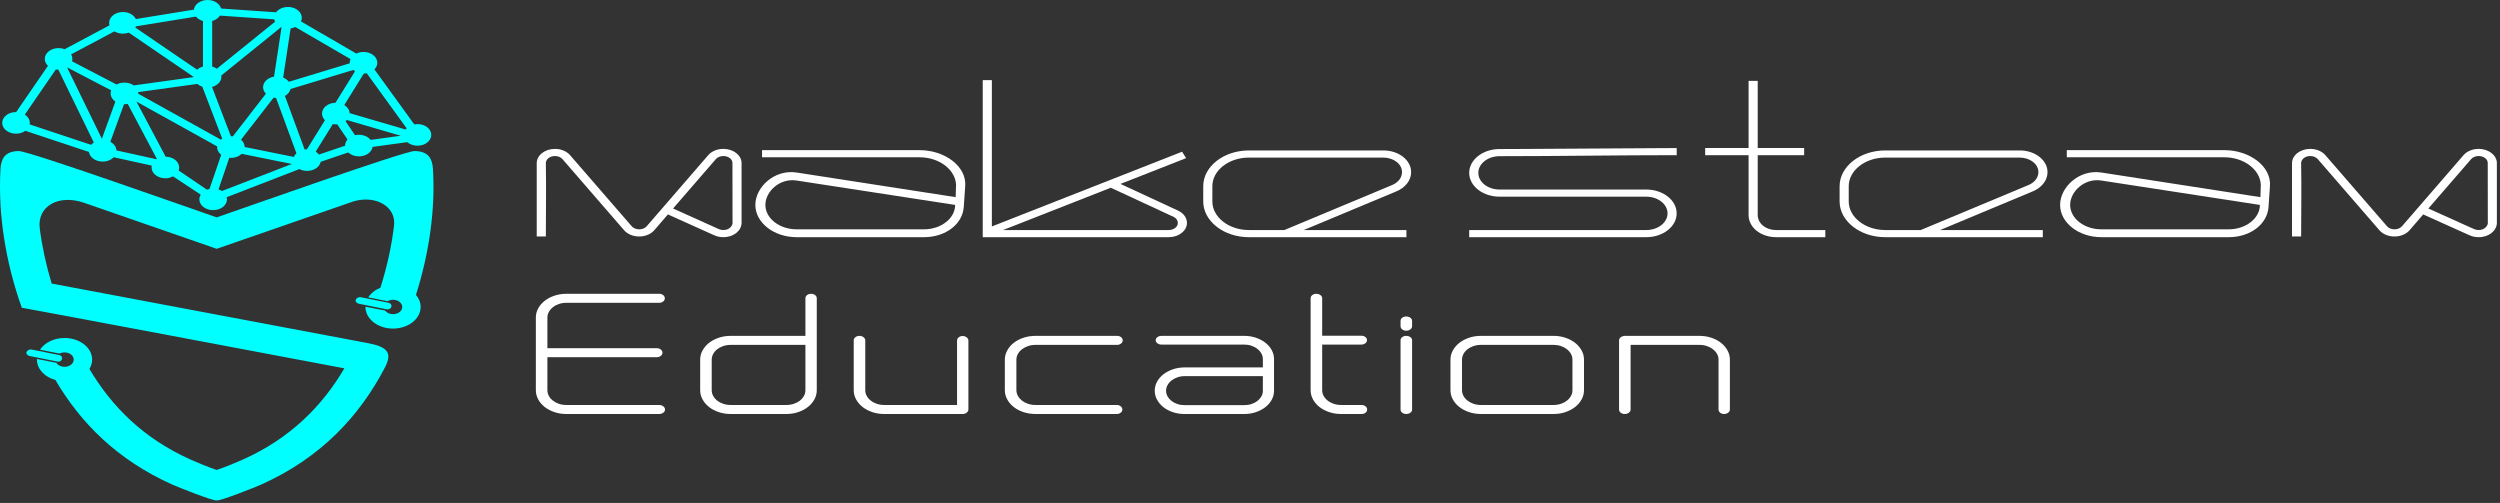 <svg width="343" height="69" viewBox="0 0 343 69" fill="none" xmlns="http://www.w3.org/2000/svg">
<rect x="0" y="0" width="343" height="69" fill="#333333" stroke="none"/>
<path fill-rule="evenodd" clip-rule="evenodd" d="M52.82 50.406C49.369 57.027 44.089 62.774 35.879 66.462C35.204 66.779 30.165 68.775 29.734 68.66C29.29 68.778 24.269 66.781 23.59 66.462C16.105 63.099 11.055 58.025 7.606 52.138C6.129 51.734 5.069 50.633 5.069 49.338L5.071 49.253L7.678 49.765L7.721 49.772C7.926 50.101 8.357 50.327 8.855 50.327C9.552 50.327 10.117 49.884 10.117 49.338C10.117 48.792 9.552 48.35 8.855 48.35C8.6 48.35 8.362 48.409 8.164 48.511C8.138 48.504 8.112 48.498 8.085 48.492L5.487 47.982C6.116 47.026 7.388 46.373 8.855 46.373C10.945 46.373 12.64 47.7 12.64 49.338C12.64 49.797 12.508 50.232 12.27 50.62C15.29 55.728 19.643 60.131 26.101 63.032L26.163 63.061C27.067 63.468 28.513 64.062 29.729 64.481C30.945 64.063 32.387 63.473 33.297 63.064L33.367 63.032C39.861 60.115 44.227 55.679 47.249 50.534C42 49.545 2.972 42.179 2.99 42.222C0.813 36.113 -0.299 29.509 0.07 23.166C0.143 21.907 0.581 20.725 2.596 20.725C4.004 20.725 26.52 28.724 29.734 29.823C32.997 28.709 55.451 20.725 56.871 20.725C58.861 20.725 59.313 21.89 59.395 23.134C59.759 28.685 58.88 34.758 57.068 40.461C57.474 40.934 57.711 41.503 57.711 42.115C57.711 43.753 56.016 45.081 53.925 45.081C51.834 45.081 50.14 43.753 50.14 42.115L50.14 42.08L52.832 42.608C53.05 42.904 53.458 43.104 53.925 43.104C54.622 43.104 55.187 42.661 55.187 42.115C55.187 41.569 54.622 41.127 53.925 41.127C53.642 41.127 53.382 41.199 53.171 41.323L50.529 40.804C50.888 40.234 51.474 39.768 52.193 39.478C53.084 36.679 53.721 33.802 54.064 30.952C54.371 28.393 51.64 26.736 48.538 27.615L29.732 34.136L11.527 27.819C8.001 26.606 5.061 28.32 5.454 31.349C5.781 33.869 6.33 36.405 7.09 38.903L50.397 47.061C53.1 47.57 53.894 48.338 52.819 50.406H52.82Z" fill="#00FFFF"/>
<path fill-rule="evenodd" clip-rule="evenodd" d="M39.507 0.958L39.556 0.959L39.605 0.96L39.653 0.962L39.701 0.966L39.748 0.97L39.796 0.975L39.842 0.981H39.843L39.889 0.988L39.935 0.996H39.935L39.98 1.005L40.025 1.014L40.07 1.025L40.114 1.036L40.158 1.048H40.158L40.201 1.061L40.244 1.074L40.286 1.089L40.328 1.104H40.328L40.369 1.12L40.409 1.137H40.41L40.449 1.155L40.489 1.173L40.527 1.192L40.565 1.211L40.603 1.232H40.603L40.639 1.253L40.676 1.274L40.711 1.297H40.711L40.746 1.32L40.779 1.343H40.78L40.813 1.368H40.813L40.845 1.392L40.877 1.418L40.908 1.444H40.908L40.938 1.471L40.967 1.498L40.996 1.526L41.024 1.554L41.05 1.583L41.076 1.612L41.101 1.642L41.126 1.672L41.149 1.703L41.171 1.734L41.193 1.766L41.213 1.798L41.232 1.831L41.251 1.864H41.251L41.268 1.897L41.285 1.931L41.3 1.966L41.315 2L41.328 2.035L41.34 2.071L41.351 2.106L41.361 2.142L41.37 2.178L41.378 2.215L41.385 2.252L41.39 2.289L41.394 2.327L41.397 2.365L41.399 2.402L41.4 2.441L41.399 2.479L41.397 2.517L41.394 2.555L41.39 2.592L41.385 2.63L41.378 2.667L41.37 2.703V2.703L41.361 2.74L41.351 2.775V2.776L41.34 2.811L41.328 2.847L41.315 2.882L41.3 2.916L41.291 2.937L48.886 7.348C49.174 7.209 49.513 7.129 49.875 7.129C50.921 7.129 51.768 7.793 51.768 8.612C51.768 8.954 51.62 9.269 51.371 9.52L56.838 17.065C56.979 17.039 57.127 17.025 57.278 17.025C58.324 17.025 59.171 17.688 59.171 18.507C59.171 19.326 58.324 19.99 57.278 19.99C56.721 19.99 56.221 19.802 55.874 19.501L51.119 20.156C51.005 20.889 50.208 21.457 49.24 21.457C48.651 21.457 48.126 21.246 47.778 20.916L44.002 22.197C43.86 22.906 43.077 23.448 42.132 23.448C41.742 23.448 41.38 23.356 41.079 23.197L31.1 27.057C31.124 27.152 31.137 27.25 31.137 27.351C31.137 28.169 30.289 28.833 29.244 28.833C28.199 28.833 27.351 28.169 27.351 27.351C27.351 27.119 27.419 26.9 27.54 26.705C26.435 25.954 24.837 24.948 23.732 24.197C23.287 24.378 23.212 24.459 22.688 24.459C21.643 24.459 20.795 23.795 20.795 22.976C20.795 22.891 20.805 22.807 20.823 22.725L15.602 21.572C15.257 21.936 14.704 22.171 14.082 22.171C13.105 22.171 12.301 21.591 12.2 20.847L3.48 17.947C3.143 18.191 2.691 18.341 2.196 18.341C1.15 18.341 0.303 17.677 0.303 16.858C0.303 16.039 1.15 15.376 2.196 15.376L2.221 15.376L6.582 9.028C6.308 8.771 6.144 8.44 6.144 8.08C6.144 7.261 6.991 6.597 8.037 6.597C8.336 6.597 8.618 6.652 8.87 6.748L15.024 3.473C14.991 3.363 14.973 3.249 14.973 3.132C14.973 2.313 15.821 1.649 16.866 1.649C17.679 1.649 18.373 2.051 18.641 2.615L26.599 1.322C26.701 0.579 27.504 0 28.48 0C29.388 0 30.146 0.501 30.331 1.169L37.876 1.688C38.206 1.251 38.812 0.958 39.507 0.958L39.507 0.958ZM50.321 10.053C50.191 10.078 50.055 10.092 49.915 10.094L47.236 14.412C47.661 14.672 47.941 15.071 47.964 15.521L55.64 17.765C55.684 17.706 55.733 17.65 55.787 17.596L50.321 10.053ZM40.505 3.701L40.489 3.709L40.45 3.727L40.41 3.745H40.41L40.369 3.761L40.328 3.777H40.328L40.286 3.792L40.244 3.807V3.807L40.202 3.821L40.158 3.834H40.158L40.114 3.846L40.07 3.857L40.026 3.867L39.98 3.877L39.935 3.885H39.935L39.889 3.893L39.875 3.895L39.507 6.32L38.85 10.642C39.175 10.773 39.446 10.974 39.629 11.221L47.986 8.685C47.984 8.661 47.983 8.636 47.983 8.612C47.983 8.435 48.023 8.265 48.095 8.108L40.505 3.701L40.505 3.701ZM30.177 2.142C29.959 2.485 29.578 2.752 29.112 2.881V9.129C29.351 9.195 29.568 9.298 29.752 9.429L37.74 2.973L37.729 2.951V2.95L37.714 2.916L37.7 2.882L37.687 2.847L37.674 2.811L37.663 2.776V2.776L37.653 2.74L37.644 2.703V2.703L37.636 2.667L37.634 2.655L30.177 2.142L30.177 2.142ZM18.658 3.613C18.632 3.671 18.602 3.728 18.569 3.782L27.043 9.563C27.257 9.368 27.534 9.216 27.85 9.129V2.881C27.448 2.77 27.108 2.555 26.883 2.278L18.658 3.613L18.658 3.613ZM13.976 19.043L15.833 13.936C15.432 13.665 15.178 13.263 15.178 12.815C15.178 12.669 15.205 12.529 15.255 12.396L9.206 9.246L9.203 9.248L13.976 19.043L13.976 19.043ZM17.014 14.297L15.137 19.457C15.625 19.714 15.952 20.145 15.974 20.635L21.462 21.847L21.525 21.807L20.822 20.479L17.524 14.255C17.378 14.282 17.227 14.297 17.071 14.297L17.014 14.297L17.014 14.297ZM18.963 12.859L30.307 19.16C30.364 19.113 30.424 19.069 30.488 19.029L27.758 11.898C27.492 11.811 27.257 11.679 27.068 11.514L18.951 12.64C18.959 12.697 18.964 12.755 18.964 12.815L18.963 12.859ZM29.79 20.084L18.721 13.936L22.725 21.494C23.754 21.509 24.582 22.167 24.582 22.976C24.582 23.119 24.556 23.257 24.508 23.388L28.392 26.027C28.504 25.982 28.623 25.946 28.747 25.92L30.348 21.236C30.001 20.967 29.785 20.594 29.785 20.182C29.785 20.149 29.787 20.116 29.79 20.084V20.084ZM40.04 22.497L33.16 21.104C32.813 21.445 32.278 21.664 31.678 21.664C31.604 21.664 31.531 21.661 31.459 21.654L29.979 25.983C30.15 26.04 30.308 26.115 30.449 26.206L40.04 22.497ZM12.501 19.873C12.604 19.752 12.729 19.642 12.871 19.549L8.006 9.562C7.887 9.561 7.771 9.551 7.657 9.533L3.408 15.719C3.824 15.991 4.089 16.4 4.089 16.858C4.089 16.93 4.083 17 4.07 17.069L12.501 19.873V19.873ZM54.975 18.626L47.591 16.467C47.535 16.525 47.474 16.58 47.409 16.631L48.71 18.551C48.879 18.513 49.057 18.492 49.241 18.492C49.921 18.492 50.516 18.772 50.85 19.193L54.975 18.626ZM47.349 19.989L47.349 19.974C47.349 19.663 47.471 19.375 47.68 19.137L46.27 17.056C46.205 17.061 46.139 17.064 46.072 17.064C45.93 17.064 45.79 17.052 45.657 17.028L43.313 20.806C43.49 20.917 43.642 21.053 43.76 21.207L47.349 19.989H47.349ZM40.322 21.533C40.395 21.345 40.515 21.173 40.67 21.025L37.879 13.444C37.761 13.438 37.646 13.424 37.535 13.403L33.064 19.172C33.374 19.433 33.566 19.782 33.571 20.167L40.322 21.533V21.533ZM41.793 20.507C41.896 20.492 42.002 20.484 42.11 20.483L44.584 16.497C44.331 16.244 44.18 15.927 44.18 15.581C44.18 14.774 45.003 14.118 46.028 14.099L48.708 9.778C48.62 9.724 48.539 9.665 48.465 9.6L39.857 12.212C39.772 12.605 39.489 12.946 39.092 13.169L41.793 20.507L41.793 20.507ZM31.679 18.699C31.769 18.699 31.856 18.704 31.942 18.713L33.224 17.061L36.481 12.858C36.24 12.61 36.097 12.3 36.097 11.963C36.097 11.249 36.742 10.653 37.599 10.512L38.626 3.753L38.605 3.744L38.565 3.727L38.565 3.727L30.362 10.357C30.37 10.412 30.374 10.469 30.374 10.527C30.374 11.179 29.836 11.733 29.088 11.932L31.679 18.699H31.679ZM15.7 4.299L9.758 7.461C9.868 7.649 9.93 7.859 9.93 8.08C9.93 8.194 9.914 8.305 9.883 8.412L15.995 11.595C16.301 11.429 16.671 11.332 17.071 11.332C17.563 11.332 18.011 11.479 18.348 11.72L26.589 10.576L26.589 10.564L17.665 4.476C17.423 4.565 17.152 4.615 16.867 4.615C16.427 4.615 16.021 4.497 15.7 4.299V4.299Z" fill="#00FFFF"/>
<path fill-rule="evenodd" clip-rule="evenodd" d="M4.356 47.957L8.092 48.706C8.797 48.847 8.597 49.753 7.808 49.595L4.071 48.846C3.76 48.784 3.545 48.529 3.646 48.291L3.647 48.29C3.748 48.051 4.044 47.895 4.356 47.957H4.356Z" fill="#00FFFF"/>
<path fill-rule="evenodd" clip-rule="evenodd" d="M49.527 40.784L53.263 41.533C54.012 41.683 53.781 42.583 52.979 42.422L49.242 41.673C48.931 41.611 48.716 41.357 48.817 41.118L48.818 41.117C48.919 40.878 49.215 40.722 49.527 40.784H49.527Z" fill="#00FFFF"/>
<path fill-rule="evenodd" clip-rule="evenodd" d="M76.141 20.426C77.039 20.426 77.827 20.797 78.268 21.353L86.597 30.955C86.81 31.26 87.222 31.467 87.697 31.467C88.149 31.467 88.545 31.279 88.765 30.998L97.158 21.301C97.607 20.774 98.373 20.426 99.242 20.426C100.585 20.426 101.68 21.254 101.743 22.293L101.746 30.581C101.725 31.669 100.642 32.542 99.242 32.542C98.77 32.542 98.328 32.439 97.951 32.261L91.636 29.419L89.822 31.524C89.379 32.078 88.593 32.447 87.697 32.447C86.809 32.447 86.029 32.085 85.584 31.538L77.198 21.862C76.977 21.588 76.586 21.407 76.141 21.407C75.45 21.407 74.89 21.846 74.89 22.387C74.953 25.725 74.892 29.105 74.89 32.447H73.638V22.387C73.638 21.304 74.759 20.427 76.141 20.427V20.426ZM98.6 31.422C98.788 31.511 99.008 31.561 99.243 31.561C100.142 31.561 100.458 30.923 100.503 30.68L100.492 22.33C100.473 21.814 99.909 21.407 99.243 21.407C98.805 21.407 98.42 21.582 98.197 21.849L92.342 28.606L98.6 31.422H98.6Z" fill="white"/>
<path fill-rule="evenodd" clip-rule="evenodd" d="M109.292 23.669C106.24 23.206 103.635 25.681 103.635 28.115V28.115C103.635 30.549 106.178 32.541 109.286 32.541H126.77C129.801 32.541 132.111 30.688 132.233 28.337L132.429 25.502C132.615 22.809 129.613 20.6 126.171 20.6H104.552V21.58H126.171C128.842 21.58 131.047 23.246 131.172 25.316C131.175 25.377 131.116 26.985 131.116 27.048L109.292 23.669L109.292 23.669ZM131.044 28.115L109.286 24.767C106.979 24.412 105.011 26.273 105.011 28.115C105.011 29.956 106.935 31.463 109.286 31.463H126.77C129.121 31.463 131.044 29.956 131.044 28.115Z" fill="white"/>
<path fill-rule="evenodd" clip-rule="evenodd" d="M161.633 28.898C162.363 29.24 162.851 29.866 162.851 30.581C162.851 31.651 161.757 32.521 160.398 32.541L134.832 32.542V32.423V31.561V10.993H136.084V31.069L162.181 20.814L162.736 21.694L153.728 25.233C156.362 26.455 159 27.681 161.633 28.898V28.898ZM152.398 25.756L137.624 31.561L160.367 31.561C161.05 31.553 161.6 31.117 161.6 30.581C161.6 30.247 161.386 29.951 161.06 29.774L152.398 25.756L152.398 25.756Z" fill="white"/>
<path fill-rule="evenodd" clip-rule="evenodd" d="M171.342 32.542H192.961V31.561H178.875L191.592 26.252C192.792 25.751 193.609 24.76 193.609 23.62C193.609 21.974 191.906 20.64 189.804 20.64H171.342C167.9 20.64 165.084 22.845 165.084 25.541V27.64C165.084 30.336 167.9 32.542 171.342 32.542ZM176.212 31.561H171.342C168.591 31.561 166.335 29.795 166.335 27.64V25.541C166.335 23.387 168.591 21.62 171.342 21.62H189.804C191.221 21.635 192.358 22.503 192.358 23.62C192.358 24.41 191.773 25.093 190.925 25.418L176.212 31.561H176.212Z" fill="white"/>
<path fill-rule="evenodd" clip-rule="evenodd" d="M225.865 26.985C227.479 26.985 228.786 28.009 228.786 29.273C228.786 30.538 227.479 31.562 225.865 31.562C217.769 31.562 209.671 31.558 201.575 31.561V32.542C209.671 32.542 217.768 32.542 225.865 32.542C228.17 32.542 230.038 31.079 230.038 29.273C230.038 27.468 228.17 26.005 225.865 26.005C219.149 26.005 212.432 26.005 205.716 26.005C204.116 25.991 202.826 24.973 202.826 23.717C202.826 22.462 204.113 21.445 205.709 21.429C213.819 21.429 221.934 21.289 230.043 21.289V20.308L205.541 20.452C203.333 20.536 201.574 21.965 201.574 23.717C201.574 25.514 203.426 26.972 205.716 26.985C212.432 26.988 219.149 26.985 225.865 26.985L225.865 26.985Z" fill="white"/>
<path fill-rule="evenodd" clip-rule="evenodd" d="M239.907 11.093H241.159V20.308H247.529V21.289H241.159V29.488C241.159 30.633 242.222 31.561 243.712 31.561C245.952 31.561 248.193 31.557 250.435 31.561V32.542C248.194 32.541 245.953 32.542 243.712 32.542C241.575 32.542 239.93 31.207 239.906 29.547V21.289H233.95V20.308H239.906V11.093H239.907Z" fill="white"/>
<path fill-rule="evenodd" clip-rule="evenodd" d="M258.652 32.542H280.271V31.561H266.186L278.902 26.252C280.103 25.751 280.92 24.76 280.92 23.62C280.92 21.974 279.216 20.64 277.114 20.64H258.652C255.211 20.64 252.394 22.845 252.394 25.541V27.64C252.394 30.336 255.211 32.542 258.652 32.542ZM263.523 31.561H258.652C255.901 31.561 253.646 29.795 253.646 27.64V25.541C253.646 23.387 255.901 21.62 258.652 21.62H277.114C278.531 21.635 279.668 22.503 279.668 23.62C279.668 24.41 279.084 25.093 278.235 25.418L263.523 31.561Z" fill="white"/>
<path fill-rule="evenodd" clip-rule="evenodd" d="M316.967 20.426C317.865 20.426 318.653 20.797 319.094 21.353L327.424 30.955C327.636 31.26 328.049 31.467 328.523 31.467C328.975 31.467 329.371 31.279 329.591 30.998L337.984 21.301C338.433 20.774 339.199 20.426 340.069 20.426C341.411 20.426 342.506 21.254 342.569 22.293L342.572 30.581C342.551 31.669 341.468 32.542 340.069 32.542C339.596 32.542 339.154 32.439 338.777 32.261L332.462 29.419L330.648 31.524C330.206 32.078 329.419 32.447 328.523 32.447C327.635 32.447 326.855 32.085 326.41 31.538L318.025 21.862C317.803 21.588 317.412 21.407 316.967 21.407C316.276 21.407 315.716 21.846 315.716 22.387C315.779 25.725 315.718 29.105 315.716 32.447H314.464V22.387C314.464 21.304 315.585 20.427 316.967 20.427V20.426ZM339.426 31.422C339.614 31.511 339.834 31.561 340.069 31.561C340.968 31.561 341.284 30.923 341.329 30.68L341.318 22.33C341.299 21.814 340.735 21.407 340.069 21.407C339.631 21.407 339.246 21.582 339.023 21.849L333.168 28.606L339.426 31.422H339.426Z" fill="white"/>
<path fill-rule="evenodd" clip-rule="evenodd" d="M288.304 23.669C285.253 23.206 282.647 25.681 282.647 28.115V28.115C282.647 30.549 285.19 32.541 288.298 32.541H305.783C308.813 32.541 311.123 30.688 311.246 28.337L311.441 25.502C311.627 22.809 308.625 20.6 305.184 20.6H283.564V21.58H305.184C307.855 21.58 310.059 23.246 310.184 25.316C310.188 25.377 310.129 26.985 310.129 27.048L288.304 23.669L288.304 23.669ZM310.057 28.115L288.298 24.767C285.991 24.412 284.024 26.273 284.024 28.115C284.024 29.956 285.947 31.463 288.298 31.463H305.783C308.134 31.463 310.057 29.956 310.057 28.115H310.057Z" fill="white"/>
<path d="M90.439 55.563C90.655 55.563 90.844 55.625 91.002 55.748C91.161 55.872 91.24 56.02 91.24 56.185C91.24 56.36 91.161 56.508 91.002 56.624C90.844 56.741 90.655 56.8 90.439 56.8H77.694C77.118 56.8 76.576 56.714 76.07 56.542C75.56 56.37 75.12 56.14 74.742 55.845C74.363 55.549 74.064 55.202 73.849 54.807C73.629 54.412 73.519 53.986 73.519 53.539V43.559C73.519 43.113 73.629 42.69 73.849 42.299C74.064 41.904 74.363 41.56 74.742 41.264C75.12 40.969 75.56 40.739 76.07 40.567C76.576 40.395 77.117 40.309 77.694 40.309H90.439C90.655 40.309 90.839 40.368 90.989 40.488C91.139 40.605 91.213 40.753 91.213 40.928C91.213 41.096 91.139 41.241 90.989 41.364C90.839 41.484 90.655 41.546 90.439 41.546H77.694C77.333 41.546 76.994 41.601 76.682 41.708C76.369 41.814 76.097 41.959 75.864 42.144C75.63 42.33 75.445 42.543 75.309 42.79C75.173 43.034 75.102 43.292 75.102 43.566V47.771H90.105C90.329 47.771 90.514 47.833 90.668 47.957C90.817 48.08 90.892 48.225 90.892 48.383C90.892 48.551 90.817 48.699 90.668 48.822C90.514 48.946 90.329 49.008 90.105 49.008H75.102V53.539C75.102 53.821 75.173 54.086 75.309 54.33C75.445 54.573 75.63 54.787 75.864 54.969C76.097 55.151 76.369 55.295 76.682 55.402C76.994 55.508 77.333 55.563 77.694 55.563H90.439V55.563ZM110.503 40.924C110.503 40.749 110.578 40.605 110.727 40.485C110.877 40.368 111.062 40.309 111.277 40.309C111.497 40.309 111.687 40.368 111.836 40.485C111.986 40.601 112.061 40.749 112.061 40.924V53.539C112.061 53.986 111.951 54.412 111.731 54.807C111.511 55.202 111.216 55.549 110.837 55.844C110.459 56.14 110.019 56.37 109.513 56.542C109.012 56.714 108.475 56.8 107.899 56.8H100.239C99.663 56.8 99.121 56.714 98.615 56.542C98.11 56.37 97.665 56.14 97.287 55.844C96.908 55.549 96.614 55.202 96.394 54.807C96.174 54.412 96.064 53.989 96.064 53.539V49.341C96.064 48.891 96.174 48.468 96.394 48.074C96.614 47.678 96.908 47.331 97.287 47.036C97.665 46.741 98.11 46.51 98.615 46.339C99.121 46.167 99.667 46.081 100.239 46.081H110.503V40.924ZM97.648 53.539C97.648 53.821 97.718 54.086 97.855 54.33C97.991 54.573 98.176 54.786 98.409 54.968C98.642 55.151 98.915 55.295 99.227 55.401C99.54 55.508 99.879 55.563 100.239 55.563H107.899C108.26 55.563 108.598 55.508 108.915 55.401C109.236 55.295 109.509 55.151 109.742 54.968C109.975 54.786 110.16 54.573 110.297 54.33C110.433 54.086 110.503 53.821 110.503 53.539V47.318H100.239C99.879 47.318 99.54 47.373 99.227 47.479C98.915 47.586 98.642 47.73 98.409 47.912C98.176 48.094 97.991 48.307 97.855 48.551C97.718 48.795 97.648 49.059 97.648 49.341V53.539ZM121.306 56.8C120.73 56.8 120.189 56.714 119.683 56.542C119.177 56.37 118.733 56.14 118.354 55.844C117.976 55.549 117.677 55.202 117.461 54.807C117.241 54.412 117.131 53.989 117.131 53.539V46.696C117.131 46.534 117.206 46.39 117.356 46.267C117.505 46.143 117.694 46.081 117.919 46.081C118.13 46.081 118.319 46.143 118.478 46.267C118.636 46.39 118.715 46.535 118.715 46.696V53.539C118.715 53.821 118.785 54.086 118.922 54.33C119.058 54.573 119.243 54.786 119.476 54.968C119.709 55.151 119.982 55.295 120.295 55.401C120.607 55.508 120.946 55.563 121.307 55.563H131.307C131.307 54.635 131.307 53.673 131.307 52.674C131.307 52.251 131.307 51.798 131.307 51.316C131.307 50.832 131.307 50.334 131.307 49.826C131.307 49.317 131.307 48.798 131.307 48.269C131.307 47.744 131.307 47.225 131.307 46.717C131.307 46.555 131.381 46.411 131.527 46.287C131.672 46.163 131.852 46.102 132.068 46.102C132.288 46.102 132.477 46.163 132.631 46.287C132.785 46.411 132.864 46.555 132.864 46.717V56.185C132.864 56.346 132.785 56.49 132.631 56.614C132.477 56.738 132.288 56.8 132.063 56.8H121.307H121.306ZM153.254 46.081C153.469 46.081 153.654 46.139 153.808 46.256C153.962 46.373 154.037 46.521 154.037 46.692C154.037 46.861 153.962 47.008 153.808 47.132C153.654 47.256 153.469 47.318 153.254 47.318H142.066C141.705 47.318 141.366 47.373 141.054 47.479C140.737 47.586 140.46 47.733 140.222 47.915C139.98 48.101 139.791 48.317 139.655 48.565C139.518 48.816 139.448 49.08 139.448 49.362V53.519C139.448 53.8 139.518 54.065 139.655 54.316C139.791 54.563 139.98 54.779 140.213 54.965C140.451 55.147 140.728 55.295 141.045 55.401C141.366 55.508 141.705 55.563 142.066 55.563H153.201C153.425 55.563 153.61 55.624 153.76 55.745C153.914 55.865 153.988 56.013 153.988 56.184C153.988 56.36 153.914 56.507 153.76 56.624C153.61 56.741 153.425 56.799 153.201 56.799H142.066C141.481 56.799 140.931 56.713 140.42 56.542C139.91 56.37 139.466 56.14 139.087 55.844C138.709 55.549 138.41 55.202 138.194 54.8C137.974 54.401 137.864 53.975 137.864 53.519V49.362C137.864 48.905 137.974 48.479 138.194 48.08C138.41 47.678 138.709 47.331 139.087 47.036C139.466 46.74 139.91 46.51 140.42 46.339C140.931 46.167 141.481 46.081 142.066 46.081H153.254ZM170.7 46.081C171.268 46.081 171.8 46.163 172.297 46.332C172.794 46.5 173.23 46.727 173.599 47.012C173.969 47.297 174.259 47.634 174.475 48.022C174.69 48.414 174.796 48.829 174.796 49.273V53.608C174.796 54.051 174.69 54.467 174.475 54.858C174.259 55.247 173.969 55.583 173.599 55.869C173.23 56.154 172.799 56.38 172.301 56.549C171.809 56.717 171.281 56.8 170.722 56.8H162.517C161.949 56.8 161.417 56.717 160.916 56.549C160.418 56.38 159.987 56.154 159.622 55.865C159.257 55.577 158.966 55.236 158.751 54.848C158.535 54.457 158.43 54.044 158.43 53.608C158.43 53.168 158.535 52.753 158.751 52.361C158.966 51.973 159.261 51.633 159.635 51.344C160.009 51.056 160.445 50.829 160.942 50.66C161.444 50.492 161.976 50.41 162.543 50.41H173.265V49.272C173.265 48.994 173.195 48.736 173.058 48.496C172.922 48.252 172.737 48.042 172.504 47.861C172.271 47.678 172.002 47.538 171.694 47.431C171.382 47.328 171.052 47.276 170.7 47.276H159.363C159.138 47.276 158.949 47.218 158.795 47.101C158.641 46.984 158.562 46.84 158.562 46.672C158.562 46.514 158.641 46.373 158.795 46.256C158.949 46.139 159.138 46.081 159.363 46.081H170.7L170.7 46.081ZM159.987 53.608C159.987 53.886 160.053 54.14 160.185 54.381C160.321 54.618 160.502 54.828 160.726 55.003C160.955 55.181 161.223 55.322 161.527 55.429C161.83 55.532 162.16 55.583 162.512 55.583H170.726C171.078 55.583 171.408 55.532 171.716 55.429C172.029 55.322 172.297 55.181 172.526 55.003C172.75 54.828 172.931 54.618 173.067 54.381C173.199 54.141 173.265 53.886 173.265 53.608V51.605H162.539C162.187 51.605 161.857 51.66 161.549 51.767C161.237 51.873 160.968 52.017 160.735 52.199C160.502 52.382 160.321 52.591 160.185 52.835C160.053 53.075 159.987 53.333 159.987 53.608ZM186.791 55.563C187.011 55.563 187.2 55.625 187.35 55.748C187.5 55.872 187.574 56.02 187.574 56.185C187.574 56.36 187.5 56.508 187.35 56.624C187.2 56.741 187.011 56.8 186.791 56.8H183.993C183.417 56.8 182.876 56.714 182.37 56.542C181.859 56.37 181.419 56.14 181.041 55.844C180.663 55.549 180.363 55.202 180.148 54.807C179.928 54.412 179.818 53.986 179.818 53.539V40.924C179.818 40.749 179.893 40.601 180.042 40.485C180.192 40.368 180.381 40.309 180.606 40.309C180.817 40.309 181.006 40.368 181.164 40.485C181.323 40.605 181.402 40.749 181.402 40.924V46.06H186.765C186.989 46.06 187.174 46.119 187.324 46.236C187.473 46.352 187.548 46.5 187.548 46.672C187.548 46.84 187.473 46.984 187.324 47.101C187.174 47.218 186.989 47.276 186.765 47.276H181.402V53.539C181.402 53.821 181.472 54.086 181.609 54.33C181.745 54.573 181.93 54.786 182.163 54.968C182.396 55.151 182.669 55.295 182.981 55.401C183.294 55.508 183.633 55.563 183.993 55.563H186.791L186.791 55.563ZM192.944 46.081C193.155 46.081 193.344 46.139 193.503 46.256C193.661 46.373 193.74 46.514 193.74 46.675V56.184C193.74 56.36 193.661 56.507 193.503 56.624C193.344 56.741 193.155 56.799 192.944 56.799C192.72 56.799 192.53 56.741 192.381 56.624C192.231 56.507 192.156 56.36 192.156 56.184V46.675C192.156 46.514 192.231 46.373 192.381 46.256C192.53 46.139 192.72 46.081 192.944 46.081ZM192.156 44.037C192.156 43.861 192.231 43.714 192.381 43.597C192.53 43.48 192.72 43.422 192.944 43.422C193.155 43.422 193.344 43.48 193.503 43.597C193.661 43.714 193.74 43.861 193.74 44.037V44.762C193.74 44.926 193.661 45.074 193.503 45.195C193.344 45.315 193.155 45.373 192.944 45.373C192.72 45.373 192.53 45.315 192.381 45.195C192.231 45.074 192.156 44.926 192.156 44.762V44.037ZM213.162 46.081C213.734 46.081 214.275 46.167 214.777 46.339C215.282 46.51 215.722 46.741 216.101 47.036C216.479 47.331 216.774 47.678 216.994 48.074C217.214 48.468 217.324 48.891 217.324 49.341V53.539C217.324 53.989 217.214 54.412 216.994 54.807C216.774 55.202 216.479 55.549 216.101 55.844C215.722 56.14 215.282 56.37 214.777 56.542C214.275 56.713 213.734 56.799 213.162 56.799H203.179C202.608 56.799 202.062 56.713 201.556 56.542C201.05 56.37 200.606 56.14 200.227 55.844C199.849 55.549 199.554 55.202 199.334 54.807C199.114 54.412 199.004 53.989 199.004 53.539V49.341C199.004 48.891 199.114 48.468 199.334 48.074C199.554 47.678 199.849 47.331 200.227 47.036C200.606 46.74 201.05 46.51 201.556 46.339C202.062 46.167 202.607 46.081 203.179 46.081H213.162ZM200.588 53.539C200.588 53.821 200.659 54.086 200.795 54.33C200.931 54.573 201.116 54.786 201.349 54.968C201.583 55.151 201.855 55.295 202.168 55.401C202.48 55.508 202.819 55.563 203.18 55.563H213.162C213.514 55.563 213.848 55.508 214.161 55.401C214.473 55.295 214.746 55.151 214.979 54.968C215.212 54.786 215.397 54.573 215.534 54.33C215.67 54.086 215.74 53.821 215.74 53.539V49.341C215.74 49.059 215.67 48.795 215.534 48.551C215.397 48.307 215.212 48.094 214.979 47.912C214.746 47.73 214.473 47.586 214.161 47.479C213.848 47.373 213.514 47.318 213.162 47.318H203.18C202.819 47.318 202.48 47.373 202.168 47.479C201.855 47.586 201.583 47.73 201.349 47.912C201.116 48.094 200.931 48.307 200.795 48.551C200.659 48.795 200.588 49.059 200.588 49.341V53.539ZM233.164 46.081C233.741 46.081 234.282 46.167 234.797 46.339C235.307 46.507 235.747 46.741 236.121 47.036C236.495 47.331 236.794 47.675 237.01 48.074C237.23 48.468 237.34 48.891 237.34 49.341V56.184C237.34 56.36 237.26 56.504 237.106 56.621C236.952 56.741 236.763 56.8 236.543 56.8C236.328 56.8 236.147 56.741 236.002 56.621C235.857 56.504 235.782 56.36 235.782 56.184V49.341C235.782 49.059 235.712 48.795 235.576 48.551C235.439 48.307 235.25 48.094 235.017 47.912C234.779 47.73 234.502 47.586 234.185 47.479C233.864 47.372 233.525 47.317 233.165 47.317H223.719V56.184C223.719 56.36 223.64 56.504 223.481 56.621C223.323 56.741 223.134 56.8 222.922 56.8C222.698 56.8 222.509 56.741 222.359 56.621C222.21 56.504 222.135 56.36 222.135 56.184V46.692C222.135 46.534 222.21 46.393 222.359 46.276C222.509 46.16 222.698 46.094 222.922 46.081H233.165L233.164 46.081Z" fill="white"/>
</svg>
